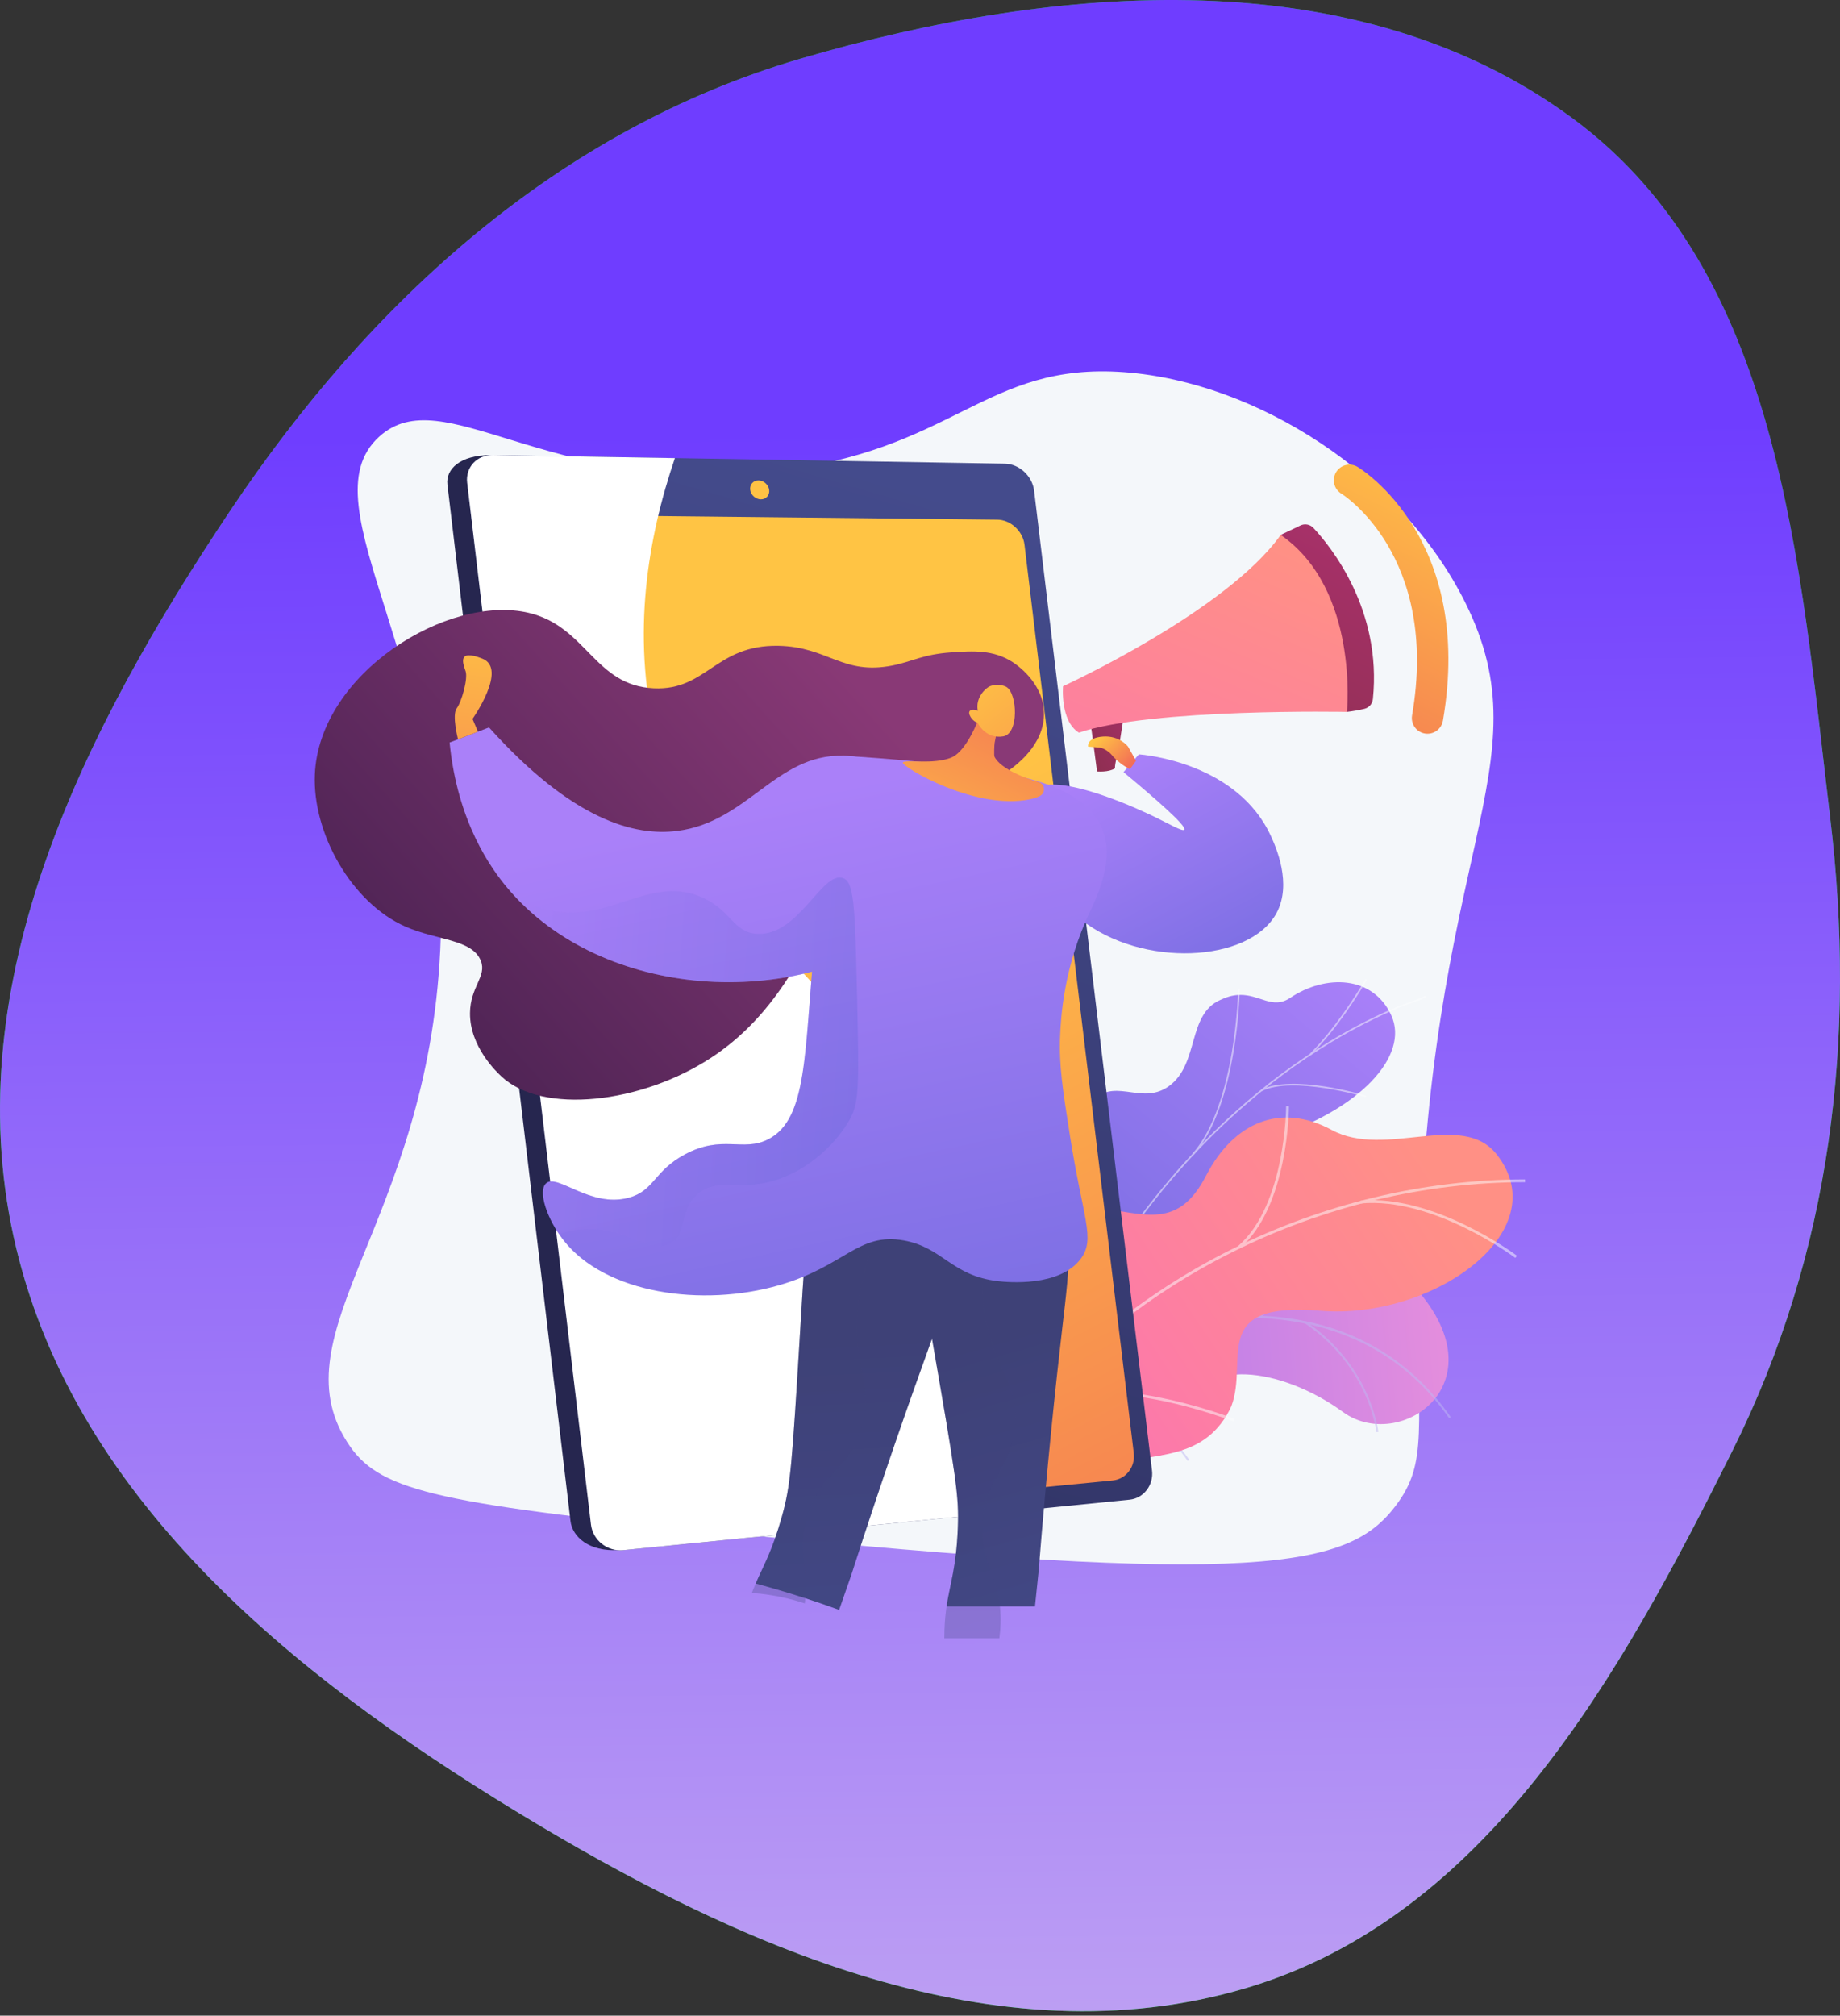 <svg width="200" height="219" viewBox="0 0 200 219" fill="none" xmlns="http://www.w3.org/2000/svg">

    
<rect x="0" y="0" width="200" height="219" fill="#333333" stroke="none"/>

    
<defs>
<linearGradient id="paint0_linear_1940_7217" x1="98.885" y1="46.686" x2="100.66" y2="218.516" gradientUnits="userSpaceOnUse">
<stop stop-color="#6F3DFF"/>
<stop offset="1" stop-color="#BC9EF3"/>
</linearGradient>
<linearGradient id="paint1_linear_1940_7217" x1="156.332" y1="143.617" x2="95.835" y2="148.771" gradientUnits="userSpaceOnUse">
<stop stop-color="#E38DDD"/>
<stop offset="1" stop-color="#9571F6"/>
</linearGradient>
<linearGradient id="paint2_linear_1940_7217" x1="147.172" y1="103.682" x2="101.649" y2="159.001" gradientUnits="userSpaceOnUse">
<stop stop-color="#AA80F9"/>
<stop offset="1" stop-color="#6165D7"/>
</linearGradient>
<linearGradient id="paint3_linear_1940_7217" x1="153.776" y1="124.283" x2="103.392" y2="158.202" gradientUnits="userSpaceOnUse">
<stop stop-color="#FF9085"/>
<stop offset="1" stop-color="#FB6FBB"/>
</linearGradient>
<linearGradient id="paint4_linear_1940_7217" x1="85.037" y1="106.198" x2="64.119" y2="108.48" gradientUnits="userSpaceOnUse">
<stop stop-color="#444B8C"/>
<stop offset="1" stop-color="#26264F"/>
</linearGradient>
<linearGradient id="paint5_linear_1940_7217" x1="103.468" y1="53.47" x2="51.744" y2="229.561" gradientUnits="userSpaceOnUse">
<stop stop-color="#444B8C"/>
<stop offset="1" stop-color="#26264F"/>
</linearGradient>
<linearGradient id="paint6_linear_1940_7217" x1="80.701" y1="95.842" x2="130.297" y2="191.936" gradientUnits="userSpaceOnUse">
<stop stop-color="#FFC444"/>
<stop offset="1" stop-color="#F36F56"/>
</linearGradient>
<linearGradient id="paint7_linear_1940_7217" x1="84.086" y1="49.133" x2="23.296" y2="213.772" gradientUnits="userSpaceOnUse">
<stop stop-color="#FFC444"/>
<stop offset="1" stop-color="#F36F56"/>
</linearGradient>
<linearGradient id="paint8_linear_1940_7217" x1="120.33" y1="192.445" x2="106.897" y2="145.309" gradientUnits="userSpaceOnUse">
<stop stop-color="#444B8C"/>
<stop offset="1" stop-color="#3E4177"/>
</linearGradient>
<linearGradient id="paint9_linear_1940_7217" x1="117.286" y1="193.313" x2="103.853" y2="146.177" gradientUnits="userSpaceOnUse">
<stop stop-color="#444B8C"/>
<stop offset="1" stop-color="#3E4177"/>
</linearGradient>
<linearGradient id="paint10_linear_1940_7217" x1="94.858" y1="194.154" x2="92.629" y2="145.193" gradientUnits="userSpaceOnUse">
<stop stop-color="#444B8C"/>
<stop offset="1" stop-color="#3E4177"/>
</linearGradient>
<linearGradient id="paint11_linear_1940_7217" x1="92.052" y1="194.282" x2="89.823" y2="145.321" gradientUnits="userSpaceOnUse">
<stop stop-color="#444B8C"/>
<stop offset="1" stop-color="#3E4177"/>
</linearGradient>
<linearGradient id="paint12_linear_1940_7217" x1="120.528" y1="82.929" x2="139.275" y2="118.726" gradientUnits="userSpaceOnUse">
<stop stop-color="#AA80F9"/>
<stop offset="1" stop-color="#6165D7"/>
</linearGradient>
<linearGradient id="paint13_linear_1940_7217" x1="150.013" y1="55.191" x2="125.72" y2="105.193" gradientUnits="userSpaceOnUse">
<stop stop-color="#AB316D"/>
<stop offset="1" stop-color="#792D3D"/>
</linearGradient>
<linearGradient id="paint14_linear_1940_7217" x1="125.79" y1="77.959" x2="112.495" y2="84.653" gradientUnits="userSpaceOnUse">
<stop stop-color="#AB316D"/>
<stop offset="1" stop-color="#792D3D"/>
</linearGradient>
<linearGradient id="paint15_linear_1940_7217" x1="119.383" y1="80.063" x2="122.645" y2="83.268" gradientUnits="userSpaceOnUse">
<stop stop-color="#FFC444"/>
<stop offset="1" stop-color="#F36F56"/>
</linearGradient>
<linearGradient id="paint16_linear_1940_7217" x1="138.04" y1="58.936" x2="116.953" y2="109.728" gradientUnits="userSpaceOnUse">
<stop stop-color="#FF9085"/>
<stop offset="1" stop-color="#FB6FBB"/>
</linearGradient>
<linearGradient id="paint17_linear_1940_7217" x1="158.647" y1="49.522" x2="140.092" y2="86.947" gradientUnits="userSpaceOnUse">
<stop stop-color="#FFC444"/>
<stop offset="1" stop-color="#F36F56"/>
</linearGradient>
<linearGradient id="paint18_linear_1940_7217" x1="21.209" y1="127.899" x2="87.535" y2="67.87" gradientUnits="userSpaceOnUse">
<stop stop-color="#311944"/>
<stop offset="1" stop-color="#893976"/>
</linearGradient>
<linearGradient id="paint19_linear_1940_7217" x1="84.507" y1="86.828" x2="104.591" y2="180.901" gradientUnits="userSpaceOnUse">
<stop stop-color="#AA80F9"/>
<stop offset="1" stop-color="#6165D7"/>
</linearGradient>
<linearGradient id="paint20_linear_1940_7217" x1="77.641" y1="88.293" x2="97.725" y2="182.367" gradientUnits="userSpaceOnUse">
<stop stop-color="#AA80F9"/>
<stop offset="1" stop-color="#6165D7"/>
</linearGradient>
<linearGradient id="paint21_linear_1940_7217" x1="99.846" y1="97.125" x2="111.635" y2="72.806" gradientUnits="userSpaceOnUse">
<stop stop-color="#FFC444"/>
<stop offset="1" stop-color="#F36F56"/>
</linearGradient>
<linearGradient id="paint22_linear_1940_7217" x1="104.74" y1="72.505" x2="124.263" y2="95.916" gradientUnits="userSpaceOnUse">
<stop stop-color="#FFC444"/>
<stop offset="1" stop-color="#F36F56"/>
</linearGradient>
<linearGradient id="paint23_linear_1940_7217" x1="52.577" y1="66.234" x2="48.318" y2="101.043" gradientUnits="userSpaceOnUse">
<stop stop-color="#FFC444"/>
<stop offset="1" stop-color="#F36F56"/>
</linearGradient>
<linearGradient id="paint24_linear_1940_7217" x1="54.663" y1="113.579" x2="93.35" y2="116.182" gradientUnits="userSpaceOnUse">
<stop stop-color="#AA80F9"/>
<stop offset="1" stop-color="#6165D7"/>
</linearGradient>
<clipPath id="clip0_1940_7217">
<rect width="131.579" height="137.644" fill="white" transform="translate(34.211 40.351)"/>
</clipPath>
</defs>

<path d="M170.929 12.852C193.516 29.488 195.587 60.957 198.93 88.809C201.806 112.768 199.085 136.041 188.307 157.63C176.113 182.053 161.598 208.27 135.422 216.014C108.275 224.045 80.2 211.496 56.023 196.765C31.509 181.828 7.655 162.443 1.487 134.406C-4.637 106.57 9.131 79.277 24.963 55.576C40.204 32.759 60.675 14.085 87.009 6.376C115.001 -1.817 147.445 -4.445 170.929 12.852Z" fill="#00DB2C"/>
<path d="M170.929 12.852C193.516 29.488 195.587 60.957 198.93 88.809C201.806 112.768 199.085 136.041 188.307 157.63C176.113 182.053 161.598 208.27 135.422 216.014C108.275 224.045 80.2 211.496 56.023 196.765C31.509 181.828 7.655 162.443 1.487 134.406C-4.637 106.57 9.131 79.277 24.963 55.576C40.204 32.759 60.675 14.085 87.009 6.376C115.001 -1.817 147.445 -4.445 170.929 12.852Z" fill="url(#paint0_linear_1940_7217)"/>
<g clip-path="url(#clip0_1940_7217)">
<path d="M83.624 51.255C103.757 49.174 106.909 39.29 122.244 40.443C136.536 41.519 152.333 51.5 159.281 65.499C168.141 83.351 155.007 92.422 154.216 139.572C153.952 155.308 155.339 158.826 151.684 163.63C146.58 170.338 137.089 172.408 78.243 166.48C46.477 163.281 41.026 161.851 37.724 156.667C30.141 144.759 46.458 132.77 47.854 103.17C49.31 72.29 32.984 54.954 41.206 47.456C48.142 41.133 59.441 53.755 83.624 51.255Z" fill="#F4F7FA"/>
<path d="M94.142 152.927L98.274 162.191C98.274 162.191 103.804 161.815 106.145 158.05C110.921 150.367 117.316 155.087 120.291 156.663C124.776 159.039 129.185 159.002 129.622 153.544C130.116 147.368 139.281 148.53 145.97 153.413C152.518 158.19 164.789 149.308 151.567 137.666C143.671 130.714 135.019 136.213 129.989 137.951C124.959 139.689 121.348 132.666 116.532 137.769C112.418 142.129 110.518 147.77 105.683 146.267C100.848 144.764 96.814 146.182 94.142 152.927Z" fill="url(#paint1_linear_1940_7217)"/>
<g style="mix-blend-mode:soft-light" opacity="0.5">
<path d="M95.07 157.319L95.191 157.495C95.3 157.42 106.279 149.954 119.395 145.835C131.479 142.04 147.902 140.393 157.515 154.089L157.69 153.966C153.41 147.869 147.447 144.253 139.973 143.219C134 142.393 127.054 143.205 119.327 145.632C106.182 149.762 95.179 157.243 95.07 157.319Z" fill="#BEB8F2"/>
<path d="M136.83 142.922L136.941 143.103C143.041 139.419 153.312 137.79 153.415 137.773L153.382 137.561C153.279 137.578 142.965 139.216 136.83 142.922Z" fill="#BEB8F2"/>
<path d="M141.792 143.747C148.831 148.501 149.603 155.528 149.611 155.6L149.824 155.579C149.817 155.507 149.035 148.382 141.912 143.571L141.792 143.747Z" fill="#BEB8F2"/>
<path d="M110.967 148.995C121.162 147.07 129.015 158.601 129.082 158.719L129.275 158.628C129.22 158.506 121.212 146.844 110.929 148.787L110.967 148.995Z" fill="#BEB8F2"/>
<path d="M114.847 147.193L114.973 147.367C120.343 143.495 121.553 135.258 121.564 135.175L121.352 135.146C121.341 135.227 120.143 143.376 114.847 147.193Z" fill="#BEB8F2"/>
<path d="M96.945 156.358C100.658 155.041 105.784 158.896 105.836 158.935L105.966 158.765C105.753 158.602 100.698 154.799 96.873 156.156L96.945 156.358Z" fill="#BEB8F2"/>
<path d="M99.521 154.555L99.639 154.733C102.231 153.004 103.465 147.369 103.871 145.518C103.928 145.256 103.978 145.03 103.994 144.992L103.8 144.904C103.775 144.958 103.742 145.107 103.663 145.472C103.262 147.303 102.041 152.873 99.521 154.555Z" fill="#BEB8F2"/>
</g>
<path d="M119.859 149.032C120.418 151.716 118.708 153.755 117.24 155.034C116.986 154.963 116.823 154.989 116.551 154.972C114.106 154.839 113.09 154.262 110.7 153.75C110.186 153.64 108.774 152.857 108.218 152.5L107.191 151.819C107.191 151.819 106.67 145.528 110.196 144.839C113.721 144.15 113.984 138.112 114.518 134.931C114.846 132.978 115.621 132.189 115.857 131.49C118.352 124.096 116.694 121.252 118.982 119.346C121.508 117.242 124.25 120.106 127.12 117.962C130.359 115.541 129.036 110.264 132.614 108.658C133.227 108.382 133.865 108.116 134.762 108.099C136.975 108.059 138.314 109.707 140.236 108.421C144.1 105.835 149.258 105.985 151.239 110.348C153.191 114.654 147.952 120.617 137.917 123.745C131.034 126.783 130.588 128.154 130.165 131.682C129.869 134.154 130.703 141.051 126.623 142.543C122.543 144.036 119.219 145.962 119.859 149.032Z" fill="url(#paint2_linear_1940_7217)"/>
<g style="mix-blend-mode:soft-light" opacity="0.5">
<path d="M111.901 154.188L111.734 154.119C112.107 153.197 112.495 152.272 112.888 151.37C115.797 144.695 119.272 138.554 123.216 133.124C126.559 128.523 130.284 124.366 134.29 120.767C137.511 117.874 140.929 115.324 144.45 113.189C146.926 111.688 149.426 110.406 151.881 109.379C152.309 109.2 152.759 109.041 153.193 108.886C153.773 108.681 154.372 108.468 154.924 108.205L155.01 108.358C154.45 108.622 153.847 108.836 153.264 109.043C152.831 109.197 152.384 109.356 151.961 109.533C149.513 110.556 147.02 111.834 144.552 113.331C141.039 115.462 137.629 118.005 134.414 120.894C130.418 124.485 126.699 128.634 123.363 133.226C119.426 138.647 115.956 144.776 113.052 151.443C112.662 152.343 112.273 153.267 111.901 154.188Z" fill="#FCFDFE"/>
<path d="M129.745 125.475L129.606 125.361C134.37 119.963 134.582 107.535 134.583 107.41L134.761 107.423C134.76 107.548 134.547 120.033 129.745 125.475Z" fill="#FCFDFE"/>
<path d="M117.881 141.772L117.73 141.674C120.494 137.617 130.4 136.707 130.5 136.698L130.527 136.867C130.428 136.876 120.601 137.779 117.881 141.772Z" fill="#FCFDFE"/>
<path d="M116.53 144.215L116.365 144.142C117.629 141.203 117.662 136.456 116.458 130.775C116.398 130.489 116.398 130.489 116.41 130.459L116.576 130.53L116.493 130.495L116.584 130.499C116.584 130.518 116.608 130.626 116.635 130.751C117.843 136.465 117.807 141.246 116.53 144.215Z" fill="#FCFDFE"/>
<path d="M112.607 152.518L112.467 152.405C114.799 149.739 120.366 150.015 120.422 150.018V150.187C120.367 150.182 114.885 149.912 112.607 152.518Z" fill="#FCFDFE"/>
<path d="M111.636 154.126C111.674 151.248 110.844 148.216 109.099 144.857L109.257 144.789C111.015 148.174 111.852 151.232 111.814 154.138L111.636 154.126Z" fill="#FCFDFE"/>
<path d="M142.502 114.625L142.369 114.504C145.203 111.654 147.445 107.992 148.182 106.789C148.36 106.498 148.423 106.396 148.454 106.364L148.59 106.479C148.569 106.504 148.467 106.67 148.338 106.881C147.598 108.088 145.348 111.761 142.502 114.625Z" fill="#FCFDFE"/>
<path d="M137.134 118.567L137.043 118.417C140.456 116.657 148.183 118.952 148.51 119.052L148.465 119.214C148.386 119.186 140.483 116.84 137.134 118.567Z" fill="#FCFDFE"/>
</g>
<path d="M112.202 162.19C111.675 161.859 107.077 165.833 107.164 161.373C107.186 160.259 108.206 156.843 104.121 154.769L101.742 153.562C101.889 151.428 102.424 149.446 105.19 149.887C109.488 150.572 112.433 144.233 112.396 141.49C112.35 138.095 112.411 130.196 119.069 131.154C124.609 131.95 128.079 133.56 131.095 127.736C134.111 121.911 139.213 119.77 144.758 122.773C150.593 125.933 158.913 120.615 162.695 125.44C169.284 133.848 155.628 143.434 143.499 142.417C131.37 141.401 135.752 147.749 133.845 152.777C133.546 153.448 133.169 154.082 132.721 154.665C129.218 159.212 123.509 157.628 117.788 160.028C109.983 163.299 113.091 162.746 112.202 162.19Z" fill="url(#paint3_linear_1940_7217)"/>
<g style="mix-blend-mode:soft-light" opacity="0.5">
<path d="M109.335 156.517L109.081 156.335C121.874 138.953 143.597 128.149 165.774 128.142L165.789 128.442C143.706 128.45 122.074 139.206 109.335 156.517Z" fill="#FCFDFE"/>
<path d="M117.175 147.665L116.892 147.532C120.382 139.797 116.141 130.509 116.098 130.416L116.378 130.304C116.421 130.398 120.72 139.807 117.175 147.665Z" fill="#FCFDFE"/>
<path d="M111.781 153.386L111.59 153.142C118.619 148.073 134.039 154.107 134.194 154.169L134.09 154.446C133.937 154.385 118.676 148.413 111.781 153.386Z" fill="#FCFDFE"/>
<path d="M134.787 135.614L134.576 135.387C139.752 130.897 139.801 120.282 139.798 120.174L140.106 120.189C140.109 120.297 140.061 131.042 134.787 135.614Z" fill="#FCFDFE"/>
<path d="M147.914 130.756L147.868 130.457C155.892 129.717 164.8 136.371 164.889 136.438L164.708 136.672C164.621 136.605 155.813 130.027 147.914 130.756Z" fill="#FCFDFE"/>
</g>
<path d="M110.014 53.495L122.758 159.42C122.949 161.01 121.855 162.432 120.321 162.585L67.242 168.412C63.991 168.614 62.21 166.953 62.01 165.264L48.633 52.648C48.433 50.968 50.028 49.448 53.294 49.448L106.856 50.576C108.404 50.602 109.824 51.916 110.014 53.495Z" fill="url(#paint4_linear_1940_7217)"/>
<path d="M112.403 53.313L125.217 159.765C125.409 161.362 124.311 162.793 122.772 162.944L67.744 168.425C66.018 168.597 64.438 167.348 64.236 165.651L50.781 52.456C50.581 50.768 51.848 49.413 53.592 49.44L109.23 50.379C110.786 50.405 112.212 51.725 112.403 53.313Z" fill="url(#paint5_linear_1940_7217)"/>
<path d="M111.359 59.185L123.236 157.888C123.417 159.378 122.386 160.713 120.946 160.853L69.194 165.884C67.59 166.04 66.121 164.875 65.933 163.296L53.499 58.729C53.31 57.157 54.491 55.885 56.108 55.902L108.391 56.459C109.847 56.473 111.181 57.699 111.359 59.185Z" fill="url(#paint6_linear_1940_7217)"/>
<path d="M83.607 53.24C83.675 53.807 83.268 54.26 82.699 54.254C82.129 54.247 81.609 53.78 81.542 53.212C81.475 52.645 81.882 52.191 82.453 52.199C83.024 52.207 83.539 52.674 83.607 53.24Z" fill="url(#paint7_linear_1940_7217)"/>
<g style="mix-blend-mode:soft-light">
<path d="M102.412 125.441C91.817 105.853 75.99 99.989 71.225 79.802C68.649 68.89 70.404 58.446 73.359 49.775L53.591 49.441C51.847 49.412 50.58 50.769 50.781 52.457L64.236 165.651C64.438 167.348 66.018 168.597 67.744 168.425L111.001 164.118C111.321 146.566 107.135 134.172 102.412 125.441Z" fill="white"/>
</g>
<path d="M104.109 166.04C103.936 170.391 103.26 172.074 102.889 174.545H112.496L112.905 170.599C113.802 159.317 114.755 150.405 115.455 144.378C116.289 137.195 116.872 133.187 114.207 130.383C110.82 126.816 103.455 126.533 100.53 129.731C98.873 131.544 99.279 133.779 101.345 145.688C103.941 160.657 104.246 162.59 104.109 166.04Z" fill="url(#paint8_linear_1940_7217)"/>
<path style="mix-blend-mode:multiply" opacity="0.3" d="M104.109 166.04C103.868 172.085 102.656 172.98 102.644 177.994H108.625C108.696 177.473 108.738 176.949 108.753 176.424C108.901 171.288 106.437 170.006 106.8 165.189C107.147 160.561 109.535 160.225 110.22 155.664C111.014 150.368 108.069 148.983 107.045 142.722C106.111 137.009 107.463 131.441 108.871 127.719C105.71 127.143 102.305 127.794 100.532 129.733C98.874 131.546 99.281 133.781 101.346 145.689C103.941 160.657 104.246 162.59 104.109 166.04Z" fill="url(#paint9_linear_1940_7217)"/>
<path d="M103.028 132.35C100.552 128.101 93.45 126.129 89.868 128.571C87.838 129.954 87.719 132.223 86.99 144.287C86.074 159.454 85.927 161.404 84.999 164.729C83.948 168.501 82.997 170.08 82.141 172.047C82.804 172.228 83.466 172.415 84.126 172.606C86.512 173.299 88.878 174.063 91.21 174.918C91.643 173.675 92.076 172.432 92.509 171.189C95.977 160.416 98.955 151.962 101.022 146.258C103.489 139.459 104.976 135.693 103.028 132.35Z" fill="url(#paint10_linear_1940_7217)"/>
<path style="mix-blend-mode:multiply" opacity="0.3" d="M82.652 173.161C84.292 173.344 85.908 173.696 87.475 174.214C87.995 170.454 86.532 168.562 87.813 164.52C89.215 160.095 91.616 160.317 93.331 156.037C95.323 151.066 92.775 149.04 93.219 142.71C93.624 136.935 96.221 131.827 98.447 128.529C95.502 127.241 92.04 127.091 89.868 128.571C87.838 129.954 87.719 132.223 86.99 144.287C86.074 159.454 85.927 161.404 84.999 164.729C83.773 169.132 82.683 170.547 81.719 173.078C82.031 173.099 82.342 173.127 82.652 173.161Z" fill="url(#paint11_linear_1940_7217)"/>
<path d="M122.12 83.895L123.793 81.96C124.407 82.006 134.529 82.887 138.157 90.875C138.657 91.974 140.495 96.023 138.736 99.238C135.784 104.627 124.092 105.177 117.448 99.879C112.226 95.717 110.059 87.891 112.162 85.904C114.708 83.497 124.809 88.416 125.579 88.79C127.123 89.542 128.558 90.385 128.73 90.149C129.021 89.748 125.387 86.606 122.12 83.895Z" fill="url(#paint12_linear_1940_7217)"/>
<path d="M139.266 59.929L139.207 58.116L141.354 57.093C141.587 56.982 141.85 56.948 142.103 56.997C142.357 57.045 142.589 57.173 142.765 57.362C144.681 59.416 150.23 66.281 149.227 75.958C149.201 76.206 149.1 76.44 148.937 76.629C148.773 76.817 148.556 76.951 148.314 77.011C147.685 77.161 147.048 77.273 146.407 77.347L139.266 59.929Z" fill="url(#paint13_linear_1940_7217)"/>
<path d="M122.212 77.416L121.531 81.762C121.531 81.762 121.159 82.958 121.191 83.483C120.509 83.934 119.243 83.821 119.243 83.821L118.525 78.396L122.081 77.356L122.212 77.416Z" fill="url(#paint14_linear_1940_7217)"/>
<path d="M123.48 82.665L122.615 81.124C122.615 81.124 121.703 79.894 119.88 80.031C118.056 80.168 118.275 81.121 118.275 81.121L119.504 81.223C119.504 81.223 120.298 81.284 121.038 82.262C121.986 83.215 122.819 83.573 122.819 83.573L123.48 82.665Z" fill="url(#paint15_linear_1940_7217)"/>
<path d="M115.547 74.557C115.547 74.557 133.282 66.451 139.206 58.118C147.752 64.021 146.407 77.349 146.407 77.349C146.407 77.349 125.2 76.923 117.271 79.603C115.211 78.331 115.547 74.557 115.547 74.557Z" fill="url(#paint16_linear_1940_7217)"/>
<path d="M154.098 79.349C153.861 79.159 153.679 78.909 153.571 78.624C153.464 78.34 153.434 78.032 153.486 77.733C156.483 60.325 145.906 53.701 145.802 53.638C145.611 53.523 145.445 53.37 145.312 53.191C145.18 53.011 145.084 52.806 145.031 52.589C144.978 52.373 144.967 52.147 145.001 51.926C145.035 51.706 145.112 51.494 145.227 51.303C145.343 51.111 145.495 50.945 145.675 50.813C145.855 50.68 146.059 50.585 146.276 50.532C146.493 50.478 146.718 50.468 146.939 50.502C147.16 50.535 147.372 50.612 147.563 50.728C148.084 51.041 160.227 58.64 156.838 78.31C156.787 78.602 156.662 78.875 156.474 79.103C156.285 79.331 156.041 79.507 155.764 79.611C155.488 79.716 155.188 79.747 154.896 79.701C154.604 79.655 154.329 79.534 154.098 79.349Z" fill="url(#paint17_linear_1940_7217)"/>
<path d="M100.901 86.177C102.867 85.89 106.049 86.187 109.248 83.997C110.211 83.338 113.622 81.003 113.471 77.326C113.34 74.088 110.409 72.156 110.049 71.926C107.972 70.594 105.804 70.714 103.398 70.881C100.277 71.097 99.193 71.873 97.005 72.308C91.594 73.385 89.996 70.274 84.627 70.167C77.765 70.031 76.835 75.044 71.071 74.784C64.601 74.493 63.786 68.087 57.479 66.588C48.723 64.506 34.691 73.139 34.223 84.147C33.953 90.505 38.192 98.094 44.082 100.682C47.515 102.19 51.339 102.041 52.269 104.401C52.931 106.081 51.113 107.22 51.088 110.067C51.053 113.739 54.031 116.516 54.512 116.965C58.974 121.129 69.688 119.894 77.279 114.935C90.968 105.99 90.21 87.738 100.901 86.177Z" fill="url(#paint18_linear_1940_7217)"/>
<path d="M91.572 82.107C96.543 82.425 102.692 82.891 108.936 83.978C122.36 86.315 121.376 93.006 118.515 98.974C115.596 105.064 115.311 110.596 115.229 112.565C115.097 115.738 115.502 118.316 116.311 123.472C117.719 132.429 119.071 134.556 117.511 136.717C115.236 139.868 109.492 139.318 108.486 139.202C103.391 138.612 102.509 135.539 98.231 134.775C93.261 133.887 91.85 137.569 84.718 139.631C76.3 142.064 65.774 140.562 61.23 134.73C59.476 132.478 58.456 129.463 59.334 128.592C60.529 127.409 64.147 131.289 68.359 130.13C71.147 129.362 71.043 127.251 74.444 125.427C78.536 123.232 80.724 125.198 83.493 123.789C87.813 121.592 87.406 114.311 88.542 102.446C89.199 95.619 90.211 88.83 91.572 82.107Z" fill="url(#paint19_linear_1940_7217)"/>
<path d="M91.572 82.107C84.337 81.973 81.254 89.306 73.626 90.281C69.004 90.871 62.284 89.182 53.153 79.036L48.869 80.677C49.719 89.293 53.351 94.34 55.156 96.484C65.471 108.732 86.524 109.795 98.575 100.7C102.356 97.846 104.606 94.479 105.856 92.249C102.558 87.532 97.653 82.221 91.572 82.107Z" fill="url(#paint20_linear_1940_7217)"/>
<path d="M107.732 77.618C107.633 77.536 107.515 77.478 107.389 77.45C107.263 77.422 107.132 77.424 107.007 77.457C106.882 77.489 106.766 77.55 106.67 77.636C106.573 77.721 106.498 77.829 106.451 77.949C105.88 79.377 104.737 81.796 103.366 82.328C101.39 83.092 98.534 82.506 98.144 82.836C97.754 83.166 106.405 88.419 112.518 86.706C112.561 86.694 112.603 86.679 112.644 86.661L112.996 86.501C113.695 86.183 113.61 85.166 112.869 84.967C111.733 84.662 108.773 83.592 108.1 82.225C108.024 82.069 108.079 80.88 108.113 80.708L108.487 78.801C108.515 78.656 108.504 78.507 108.454 78.368C108.405 78.229 108.319 78.106 108.205 78.013L107.732 77.618Z" fill="url(#paint21_linear_1940_7217)"/>
<path d="M106.254 78.53C106.254 78.53 107.109 80.33 109.042 80.01C110.772 79.725 110.593 75.36 109.398 74.641C109 74.402 108.199 74.324 107.612 74.553C107.199 74.715 105.98 75.755 106.287 77.237C105.901 77.042 105.52 77.082 105.392 77.267C105.229 77.503 105.51 77.918 105.574 78.012C105.741 78.251 105.979 78.433 106.254 78.53Z" fill="url(#paint22_linear_1940_7217)"/>
<path d="M51.952 79.497L51.361 78.11C51.361 78.11 55.217 72.661 52.431 71.559C49.646 70.457 50.339 72.134 50.61 72.931C50.88 73.728 50.19 76.22 49.644 76.959C49.098 77.698 49.784 80.328 49.784 80.328L51.952 79.497Z" fill="url(#paint23_linear_1940_7217)"/>
<path style="mix-blend-mode:multiply" opacity="0.3" d="M72.928 135.065C74.806 133.964 73.731 131.484 75.894 129.684C77.874 128.038 79.839 129.23 83.229 128.503C87.304 127.632 90.62 124.594 92.234 121.854C93.384 119.901 93.392 118.571 93.156 108.15C92.928 98.226 92.841 95.798 91.595 95.395C89.328 94.659 86.775 101.767 82.258 101.464C79.706 101.293 79.516 98.958 76.383 97.534C71.066 95.118 66.843 99.676 61.023 99.105C59.536 98.959 57.754 98.449 55.769 97.152C63.625 105.826 77.045 108.508 88.266 105.573C87.443 115.589 87.417 121.796 83.493 123.792C80.722 125.199 78.535 123.234 74.443 125.43C71.042 127.253 71.147 129.364 68.357 130.132C64.148 131.291 60.528 127.411 59.332 128.594C58.536 129.383 59.308 131.932 60.766 134.081C61.78 133.732 62.843 133.547 63.915 133.531C68.243 133.483 70.712 136.365 72.928 135.065Z" fill="url(#paint24_linear_1940_7217)"/>
</g>
</svg>
